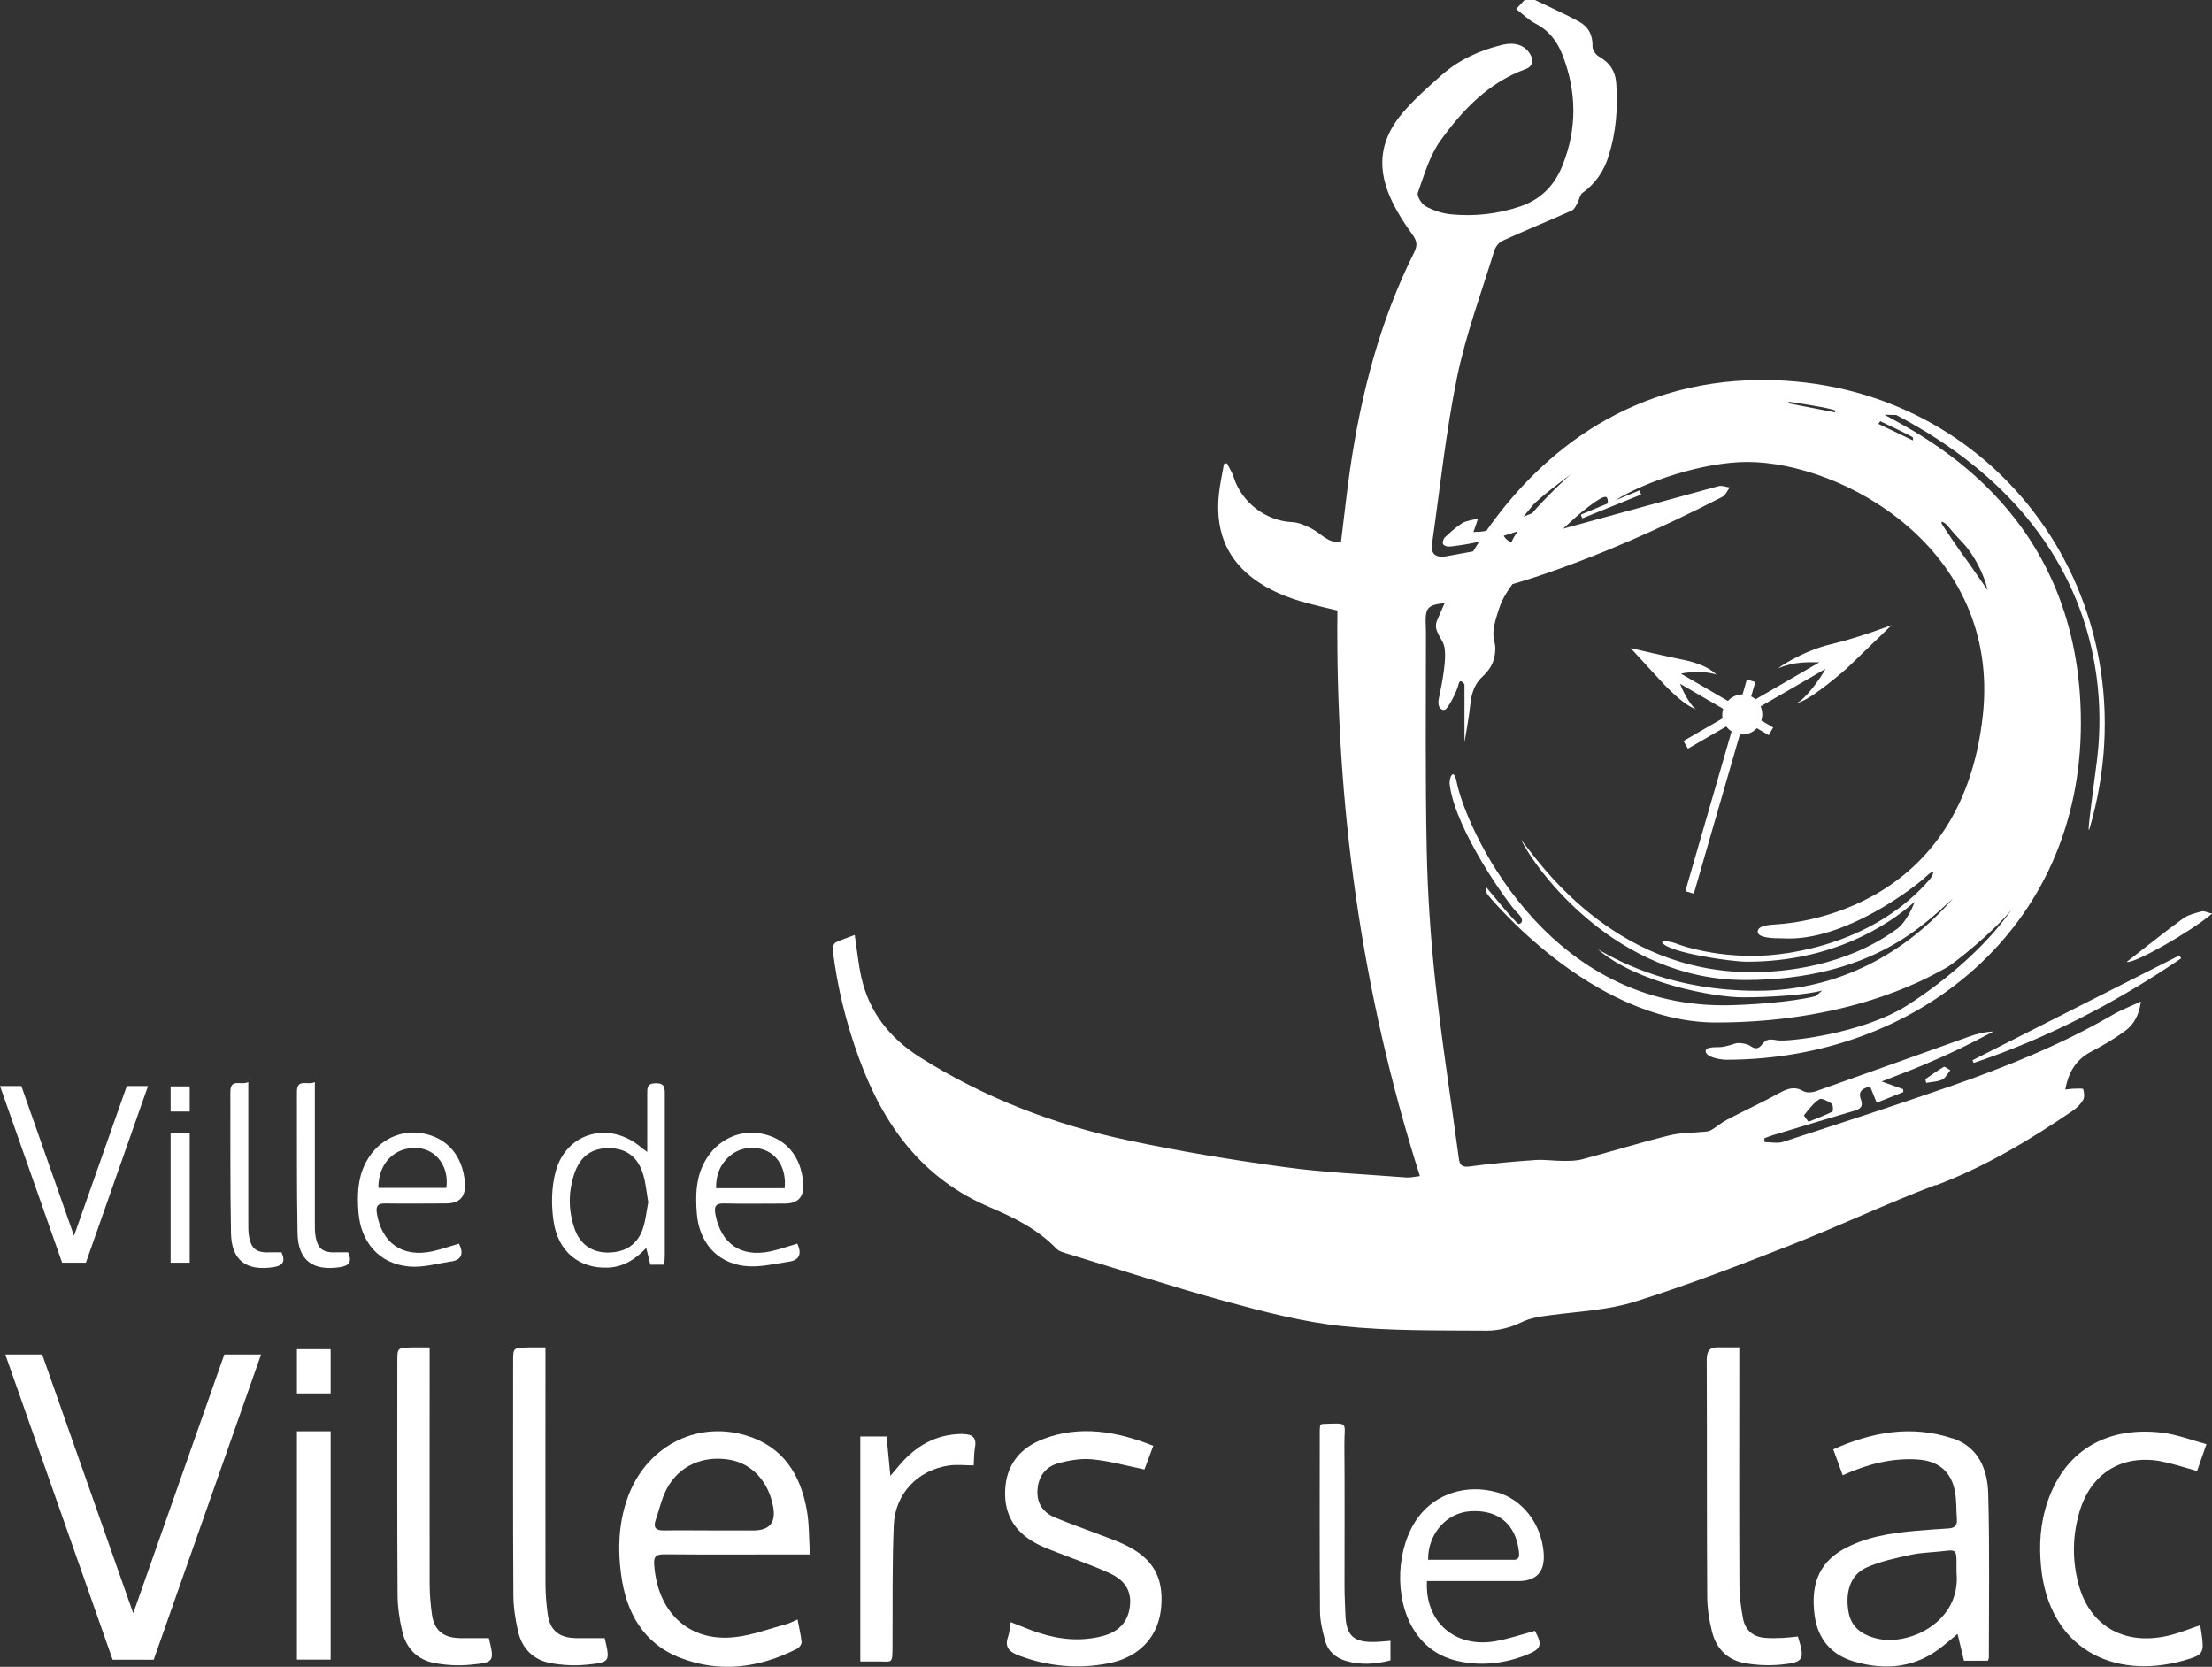 <?xml version="1.0" encoding="UTF-8"?>
<svg id="Calque_2" data-name="Calque 2" xmlns="http://www.w3.org/2000/svg" viewBox="0 0 175.15 131.98">
  <rect x="0" y="0" width="175.15" height="131.98" fill="#333333" stroke="none"/>
  <defs>
    <style>
      .cls-1 {
        fill: #fff;
      }
    </style>
  </defs>
  <g id="Calque_1-2" data-name="Calque 1">
    <path class="cls-1" d="M52.57,123.07c3.48,.03,6.97,.01,10.45,.01h1.11c-.08-1.23-.05-2.38-.24-3.48-.5-2.83-1.86-5.04-4.78-5.93-4.03-1.23-8.05,.93-9.46,5.05-.66,1.92-.74,3.91-.48,5.88,.39,3.04,1.74,5.54,4.75,6.69,3.15,1.2,6.25,.76,9.21-.75,.17-.09,.36-.36,.34-.53-.06-.58-.2-1.15-.32-1.78-.37,.16-.63,.31-.91,.38-1.36,.36-2.7,.88-4.08,1.02-3.6,.39-6.09-1.94-6.36-5.72-.05-.66,.13-.84,.79-.84Zm-.65-2.72c.29-.84,.48-1.74,.9-2.51,.99-1.82,2.89-2.62,4.99-2.25,1.74,.31,3.04,1.72,3.41,3.71q.35,1.88-1.56,1.88h-3.1c-1.33,0-2.66-.02-4,0-.64,.01-.85-.23-.64-.83Z"/>
    <path class="cls-1" d="M154.62,113.9c-3.24-1.08-6.36-.53-9.46,.86,.26,.7,.49,1.33,.75,2.05,1.96-.88,3.85-1.37,5.88-1.25,1.65,.09,2.71,.92,3.01,2.55,.13,.71,.09,1.46,.15,2.19,.04,.49-.19,.69-.65,.72-.87,.05-1.73,.12-2.6,.19-2.01,.18-4,.48-5.79,1.49-2.04,1.16-2.51,3.01-2.23,5.17,.24,1.9,1.32,3.16,3.12,3.69,2.54,.75,4.95,.49,7.07-1.25,.35-.28,.7-.57,1.13-.94,.19,.79,.35,1.46,.51,2.13h1.89c.04-.12,.09-.19,.08-.27,0-4.33,.07-8.65-.05-12.97-.05-1.92-.78-3.69-2.82-4.38Zm-5.96,15.85c-1.33-.31-2.09-.98-2.29-2.11-.28-1.59,.16-2.95,1.41-3.52,1.12-.5,2.36-.76,3.57-1.02,.84-.18,1.73-.18,2.59-.29,.91-.11,.97-.07,.98,.87,0,.27,0,.54,0,.82,.38,3.94-3.77,5.83-6.26,5.25Z"/>
    <path class="cls-1" d="M89,122.28c-.64-.3-1.31-.53-1.96-.78-1.17-.45-2.35-.86-3.5-1.34-.93-.39-1.46-1.11-1.39-2.17,.06-1.07,.63-1.84,1.62-2.12,.87-.24,1.83-.41,2.72-.32,1.36,.13,2.7,.51,4.13,.8,.2-.54,.44-1.16,.7-1.87-2.9-1.15-5.78-1.65-8.71-.54-1.8,.68-2.94,2.02-3.02,4.06-.09,2.07,.9,3.46,2.71,4.34,.46,.22,.95,.4,1.43,.59,1.39,.55,2.81,1.02,4.16,1.65,1.27,.59,1.73,1.48,1.57,2.67-.17,1.26-.96,1.98-2.14,2.29-1.71,.45-3.4,.29-5.06-.25-.74-.24-1.46-.55-2.23-.85-.07,.42-.09,.81-.21,1.16-.31,.9,.17,1.23,.92,1.51,2.3,.85,4.66,1.06,7.05,.59,2.43-.48,3.97-2.11,4.16-4.49,.19-2.37-.7-3.88-2.96-4.93Z"/>
    <path class="cls-1" d="M171.09,115.71c.95,.17,1.87,.49,2.88,.76,.21-.59,.43-1.25,.74-2.12-1.21-.33-2.31-.75-3.44-.9-4.11-.52-7.65,1.11-9.14,5.45-.58,1.69-.69,3.44-.51,5.22,.64,6.33,5.62,8.95,11.3,7.36,1.59-.45,1.62-.6,1.39-2.22-.02-.16-.05-.31-.1-.57-.81,.27-1.51,.56-2.23,.75-3.63,.97-6.51-.6-7.41-4.04-.5-1.9-.47-3.82,.09-5.71,.9-3.02,3.32-4.54,6.43-3.99Z"/>
    <path class="cls-1" d="M45.53,129.7c-1.25-.02-1.99-.62-2.16-1.87-.11-.8-.18-1.62-.18-2.43-.01-5.9,0-11.8,0-17.7v-1.01c-.56,0-1.02-.01-1.47,0-1.08,.03-1.09,.04-1.09,1.11,0,6.15-.02,12.29,.02,18.44,0,.99,.15,2,.38,2.97,.31,1.32,1.2,2.22,2.54,2.47,.95,.18,1.95,.23,2.91,.13,1.84-.18,1.84-.25,1.4-2.1-.83,0-1.58,0-2.34,0Z"/>
    <path class="cls-1" d="M36.36,129.7c-1.25-.02-1.99-.62-2.16-1.87-.11-.8-.18-1.62-.18-2.43-.01-5.9,0-11.8,0-17.7v-1.01c-.56,0-1.02-.01-1.47,0-1.08,.03-1.09,.04-1.09,1.11,0,6.15-.02,12.29,.02,18.44,0,.99,.15,2,.38,2.97,.31,1.32,1.2,2.22,2.54,2.47,.95,.18,1.95,.23,2.91,.13,1.84-.18,1.84-.25,1.4-2.1-.83,0-1.58,0-2.34,0Z"/>
    <path class="cls-1" d="M141.15,129.69c-.43,.02-.87,.03-1.3,0-.94-.04-1.62-.53-1.82-1.46-.18-.9-.29-1.83-.3-2.74-.03-5.93-.01-11.86-.01-17.78v-1.03c-.6,0-1.11,.01-1.62,0-.72-.02-.96,.26-.96,1.02,.03,6.23,0,12.45,.04,18.68,0,.94,.15,1.9,.38,2.81,.33,1.35,1.23,2.26,2.61,2.5,.95,.17,1.95,.21,2.91,.11,1.76-.18,1.84-.4,1.28-2.22-.4,.04-.8,.09-1.2,.11Z"/>
    <path class="cls-1" d="M118.52,118.16c-2.38-.67-4.83,.1-6.21,1.96-1.78,2.39-1.94,6.43-.35,8.95,.83,1.32,2.01,2.13,3.51,2.46,1.83,.4,3.62,.2,5.36-.48,1.22-.48,1.32-.78,.71-1.92-1.03,.28-2.04,.62-3.07,.81-3.21,.6-5.66-1.49-5.48-4.75h7.22q2.2,0,2.02-2.24c-.18-2.29-1.67-4.22-3.7-4.79Zm1.3,5.34c-2.23,0-4.45,0-6.74,0-.02-2.06,1.46-3.72,3.35-3.84,2.2-.14,3.6,1.03,3.84,3.19,.04,.36,.05,.66-.45,.66Z"/>
    <path class="cls-1" d="M76.24,113.54c-2.12,0-3.75,.95-5.07,2.53-.18,.22-.36,.43-.67,.79-.11-1.16-.2-2.12-.3-3.12h-2.08v17.82c.46,0,.87,0,1.27,0,1.28-.03,1.27,.3,1.28-1.25,.02-3.18-.03-6.36,.1-9.54,.1-2.5,1.91-4.38,4.37-4.73,.62-.09,1.28-.01,1.96-.01,.03-.51,.02-.97,.1-1.42,.15-.81-.24-1.06-.97-1.06Z"/>
    <path class="cls-1" d="M51.52,100.14h1.08c.02-.3,.04-.54,.04-.78,0-4.24,0-8.48,0-12.72,0-.5,0-.87-.7-.87-.73,0-.69,.4-.69,.88,0,1.46,0,2.91,0,4.56-.28-.21-.37-.26-.45-.33-2.48-2.15-5.94-1.27-6.8,1.87-.34,1.24-.36,2.66-.17,3.94,.36,2.45,2.06,3.77,4.31,3.68,1.2-.05,2.15-.63,3.03-1.56,.13,.52,.23,.93,.33,1.34Zm-3.31-.96c-1.33,.01-2.28-.63-2.72-1.91-.49-1.43-.5-2.88-.02-4.32,.47-1.41,1.39-2.06,2.79-2.04,1.38,.03,2.28,.72,2.69,2.16,.19,.67,.25,1.38,.38,2.12-.13,.67-.2,1.38-.41,2.04-.4,1.27-1.38,1.93-2.7,1.94Z"/>
    <path class="cls-1" d="M106.53,127.83c-.03-.76-.07-1.52-.07-2.28,0-3.72,.02-7.44-.01-11.17-.01-1.84,.43-1.7-1.76-1.63-.04,0-.09,.06-.16,.1,0,.11-.03,.25-.03,.38,0,4.78-.02,9.57,.02,14.35,0,.77,.2,1.56,.4,2.31,.22,.85,.84,1.39,1.68,1.63,1.17,.34,2.34,.25,3.5-.05v-1.55c-.5,.04-.87,.08-1.25,.09-1.69,.04-2.26-.51-2.32-2.18Z"/>
    <path class="cls-1" d="M58.96,100.24c1.14,.14,2.35-.17,3.51-.34,.85-.12,1.03-.65,.66-1.43-.72,.21-1.43,.47-2.16,.62-2.3,.48-3.87-.61-4.32-2.92-.12-.64,0-.9,.69-.88,1.6,.04,3.21,.01,4.81,.01q1.58,0,1.45-1.63c-.17-2.15-1.4-3.57-3.37-3.92-1.92-.34-3.76,.7-4.61,2.59-.53,1.18-.54,2.42-.45,3.68,.16,2.27,1.52,3.94,3.78,4.22Zm-1.02-8.83c.83-.64,2.12-.69,2.99-.16,.86,.52,1.33,1.58,1.2,2.83h-5.43c-.02-1.11,.37-2,1.23-2.67Z"/>
    <path class="cls-1" d="M35.72,99.89c.87-.14,1-.67,.62-1.42-.7,.21-1.39,.45-2.1,.61-2.37,.51-4.01-.64-4.4-3.01-.09-.58,.07-.79,.66-.78,1.6,.03,3.21,0,4.81,0q1.64,0,1.5-1.66c-.17-2.13-1.42-3.57-3.4-3.9-1.89-.32-3.72,.71-4.56,2.55-.54,1.18-.56,2.42-.47,3.67,.17,2.39,1.62,4.1,3.97,4.33,1.1,.11,2.24-.22,3.36-.4Zm-2.69-8.99c1.52,.09,2.55,1.48,2.31,3.16h-5.38c-.02-1.95,1.29-3.26,3.07-3.16Z"/>
    <path class="cls-1" d="M21.19,99.17c-.9-.01-1.29-.32-1.46-1.2-.08-.4-.07-.81-.07-1.22,0-3.1,0-6.2,0-9.3v-1.77c-.6,.29-1.42-.34-1.42,.79,.01,3.73-.02,7.45,.05,11.17,.04,2.15,1.2,3.01,3.32,2.7,.7-.1,1.05-.37,.68-1.18-.35,0-.73,0-1.1,0Z"/>
    <path class="cls-1" d="M26.46,99.17c-.9-.01-1.29-.32-1.46-1.2-.08-.4-.07-.81-.07-1.22,0-3.1,0-6.2,0-9.3v-1.77c-.6,.29-1.42-.34-1.42,.79,.01,3.73-.02,7.45,.05,11.17,.04,2.15,1.2,3.01,3.32,2.7,.7-.1,1.05-.37,.68-1.18-.35,0-.73,0-1.1,0Z"/>
    <path class="cls-1" d="M153.27,93.86c3.91-1.47,7.43-3.58,10.85-5.91,.33-.22,.63-.53,.83-.87,.12-.22,.08-.57,0-.84-.02-.07-.42-.04-.65-.04-.24,0-.47,.04-.77,.07,.25-1.36,.84-2.37,2.05-3,.94-.49,1.86-1.03,2.7-1.65,.69-.51,1.1-1.26,1.24-2.32-.89,.41-1.63,.69-2.3,1.09-4.06,2.35-8.4,4.09-12.81,5.63-4.38,1.52-8.79,2.95-13.21,4.39-.45,.15-.98,.02-1.48,.02,0-.1-.01-.2-.02-.3,.2-.07,.39-.16,.59-.22,2.16-.65,4.31-1.31,6.47-1.94,.53-.15,.81-.33,.58-.95-.23-.62,.17-.86,.74-.99,.18,.44,.34,.83,.52,1.28,.74-.3,1.43-.57,2.11-.84,0-.08-.02-.15-.02-.23-.5-.18-1-.36-1.7-.61,1.19-.47,2.18-.83,3.15-1.24,1-.42,2-.86,2.98-1.33,.92-.44,1.82-.92,2.73-1.39-.69,.03-1.33,.19-1.94,.41-4.04,1.44-8.07,2.89-12.11,4.32-.3,.11-.75,.14-1,0-.7-.41-1.26-.21-1.9,.14-1.35,.74-2.75,1.39-4.12,2.1-.43,.22-.81,.55-1.22,.8-.14,.09-.33,.15-.5,.16-.96,.1-1.96,.07-2.88,.3-2.31,.57-4.59,1.28-6.89,1.89-.48,.13-1.01,.13-1.52,.13-.73,0-1.47-.12-2.19-.07-1.73,.12-3.47,.27-5.19,.51-.66,.09-.81-.13-.88-.67-.62-4.63-1.35-9.24-1.85-13.88-.38-3.51-.62-7.04-.69-10.57-.12-5.73-.06-11.47-.06-17.21,0-.65-.13-1.51,.21-1.88,.26-.28,.77-.34,1.27-.39-.29,.63-.45,1.04-.5,1.14-.38,.75-.15,1.06,.35,1.95,.5,.88-.16,3.68-.31,4.46-.16,.78,.28,.97,.5,.88,.22-.09,.94-1.44,1.06-2s.47,0,.47,0v4.59s.38-2.16,.44-2.81c.06-.66,.19-1.66,.97-2.38,.78-.72,1.03-1.41,1.03-2.25s-.53-.81,.38-3.38c.18-.51,.53-1.1,.98-1.71,.61-.18,1.21-.36,1.81-.56,5.12-1.7,10.02-3.89,14.81-6.35,.25-.13,.39-.49,.58-.74-.29-.04-.61-.18-.87-.11-4.11,1.12-8.21,2.25-12.32,3.37,.78-.73,1.37-1.24,1.51-1.35,.44-.34,1.81-1.47,1.97-1.09,.07,.16,.07,.32,.06,.44-.71,.3-1.43,.59-2.14,.89,.04,.09,.08,.19,.12,.29,1.55-.63,3.11-1.26,4.66-1.88-.05-.11-.1-.22-.14-.33-.64,.27-1.28,.53-1.93,.8,2.35-1.49,6.99-3.05,10.47-3.05,7.53,0,20.06,6.84,18.66,20.01-1.73,16.18-16.08,16.57-16.48,16.61-.4,.04-1.33,.06-1.35,.56s1.15,.54,2.02,.54c4.88,.29,10.58-4.19,11.29-4.88s.71-.29,.31,.21c-4.27,4.96-10.87,6.06-14,6.06s-5.38-.71-6.02-.96c-.65-.25-1.29-.25-1.15-.08,.54,.79,5.44,1.5,6.69,1.5,6.73,0,11.15-2.85,13.29-4.75,0,0-.6,1.67-1.54,2.25-3.96,2.83-8.67,3.33-11.35,3.33-11.1,0-16.94-8.85-18.27-10.48,1.19,2.44,7.56,11.1,17.73,11.1s14.38-4.62,16.46-6.46c-3.65,4.23-8.98,7.31-15.5,7.31s-10.71-2.19-12.6-3.27c3.08,2.65,9.12,3.79,11.48,3.79s5.21-.23,6.25-.54c-.06,.08-.5,.44-.5,.44-1.83,.48-5.52,.73-7.31,.73-14.27,0-20.44-14.23-21.12-17.69-.25-1.27-.65-.21-.54,.27,.46,3.58,4.67,9.46,5.33,10.08s.31,.9,.12,.9-2.62-2.98-2.62-2.98l.1,.58s8.19,10.2,18.15,10.2c11.29,0,17.5-3.98,18.19-4.31,.59-.29,3.86-2.93,5.23-4.66-1.86,2.72-5.05,5.56-8.29,7.62-3.54,2.25-9.54,2.91-10.29,2.76-.75-.14-.89-.05-1.25,.39-.36,.44-.7,.17-.92,.03-.22-.14-.86-.27-1.17-.16-.31,.11-.86,.27-1.16,.28-.3,.02-1.19-.06-1.16,.34,.03,.41,.95,.64,1.62,.66,15.06,0,28.09-10.34,28.09-26.66s-11.81-22.38-15.56-24.41l.94,.02c18.62,9.79,16.12,25.57,15.81,27.98-.31,2.41-.75,5.56-.5,4.75,5.25-18-7.31-35.5-25.9-35.5-11.21,0-18.08,6.55-21.85,11.92h0c-.29,.11-.63,.08-1.04,.12,.15-.43,.23-.67,.37-1.08-.52,.15-.95,.18-1.27,.38-.49,.31-.93,.72-1.36,1.12-.12,.11-.18,.34-.16,.5,0,.09,.23,.21,.37,.22,.21,.02,.43-.02,.65-.05,.62-.08,1.24-.19,1.85-.32-.17,.26-.33,.51-.48,.76-.69,.13-1.39,.26-2.08,.38-.89,.16-1.27-.19-1.17-.95,.63-4.4,1.09-8.84,1.98-13.2,.7-3.41,1.93-6.72,2.96-10.06,.09-.29,.35-.63,.63-.76,1.82-.83,3.68-1.59,5.5-2.4,.2-.09,.32-.37,.44-.58,.15-.27,.19-.66,.4-.81,1.04-.75,1.71-1.75,2.08-2.94,.58-1.86,.74-3.77,.6-5.72-.07-1-.52-1.66-1.38-2.15-.25-.14-.51-.53-.5-.79,.03-.9-.33-1.57-1.07-1.97-1.13-.62-2.32-1.14-3.49-1.71h-.82c-.22,.24-.45,.47-.67,.71,.57,.44,1,.88,1.52,1.15,1.07,.54,1.72,1.4,2.14,2.46,1.15,2.93,1.18,5.89,0,8.81-.63,1.56-1.71,2.67-3.35,3.22-1.78,.6-3.61,.8-5.47,.62-.68-.07-1.39-.3-1.99-.63-.33-.18-.73-.81-.63-1.08,.5-1.42,.94-2.95,1.8-4.14,1.74-2.41,3.78-4.57,6.71-5.64,.61-.22,.69-.72,.34-1.26-.43-.67-1.21-.9-2.17-.67-1.77,.43-3.4,1.17-4.77,2.37-1.08,.95-2.17,1.91-3.1,3-2.68,3.15-1.77,6.17,.73,9.61,.42,.58,.44,.9,.16,1.47-2.7,5.4-4.19,11.16-5.06,17.1-.28,1.93-.48,3.87-.73,5.84-1.04,.08-1.61-.74-2.39-1.12-.46-.23-.98-.46-1.48-.48-2.05-.08-4-1.56-4.62-3.55-.12-.39-.36-.74-.54-1.11-.08,.02-.15,.04-.23,.05-.14,.82-.33,1.63-.41,2.45-.26,2.6,.46,4.84,2.58,6.51,1.35,1.06,2.91,1.67,4.55,2.1,.75,.2,1.51,.37,2.26,.55-.16,15.29,1.88,30.17,6.53,44.78-.38,.04-.72,.13-1.06,.11-3.22-.25-6.46-.38-9.66-.82-4.16-.57-8.32-1.25-12.43-2.13-5.82-1.24-11.34-3.36-16.41-6.55-2.41-1.52-4.06-3.59-4.68-6.4-.23-1.06-.33-2.14-.51-3.3-.5,.19-1.02,.36-1.5,.59-.14,.07-.27,.34-.25,.5,.35,2.97,1.06,5.86,2.09,8.68,1.94,5.3,4.99,9.52,10.38,11.8,1.88,.8,3.76,1.72,5.23,3.25,.24,.25,.67,.35,1.03,.46,4.1,1.25,8.18,2.58,12.31,3.71,3.05,.83,6.16,1.65,9.29,1.98,3.8,.4,7.65,.33,11.49,.36,.89,0,1.85-.24,2.65-.63,.79-.39,1.57-.49,2.41-.6,2.23-.29,4.53-.4,6.64-1.06,4.17-1.31,8.25-2.88,12.32-4.48,3.87-1.51,7.62-3.3,11.51-4.77Zm-9.22-6.82c.19-.12,.69,.15,.99,.35,.11,.08,.13,.59,.05,.63-.57,.29-1.18,.51-1.89,.8-.13-.18-.38-.47-.35-.52,.37-.46,.73-.95,1.21-1.26Zm10.02-45.56c.23,.21,.44,.56,1.33,1.48s1.73,2.56,1.98,3.77c0,0-1.65-2.4-1.83-2.62-.19-.23-1.67-2.4-1.79-2.62-.12-.23,.08-.21,.31,0Zm-5.19-8.13s2.54,1.19,2.58,1.29,0,.23,0,.23l-2.73-1.31,.15-.21Zm-7.25-1.54c.19,.02,3.37,.5,3.68,.69v.15l-3.68-.71v-.12Zm-20.31,8.25c.49-.59,2.58-2.15,3.13-2.56-.5,.4-1.96,1.79-3.14,3.14-.23,.09-.46,.18-.68,.27,.24-.29,.49-.59,.69-.84Zm-1.15,2.01c-.22,.32-.39,.61-.48,.84-.1,.07-.53-.26-.62-.49,.37-.11,.73-.23,1.1-.35Z"/>
    <path class="cls-1" d="M156.29,84.16c5.87-1.98,11.31-4.8,16.42-8.28-.05-.08-.09-.15-.14-.23-5.46,2.77-10.93,5.53-16.39,8.3,.04,.07,.07,.14,.11,.22Z"/>
    <path class="cls-1" d="M175.15,72.34c-.36-.09-.62-.23-.81-.18-.52,.14-1.08,.27-1.5,.58-1.5,1.09-2.94,2.26-4.44,3.42,.5,.21,5.04-2.37,6.76-3.82Z"/>
    <path class="cls-1" d="M152.52,85.74c.42-.08,.88-.08,1.25-.25,.28-.13,.45-.49,.66-.75-.18-.09-.43-.31-.52-.26-.51,.29-.97,.64-1.46,.97,.02,.1,.05,.19,.07,.29Z"/>
    <rect class="cls-1" x="23.51" y="106.83" width="2.67" height="3.5"/>
    <rect class="cls-1" x="23.51" y="113.33" width="2.67" height="18.08"/>
    <polygon class="cls-1" points="10.55 127.74 3.34 107.25 .42 107.25 8.92 131.42 9.26 131.42 11.84 131.42 12.17 131.42 20.67 107.25 17.76 107.25 10.55 127.74"/>
    <path class="cls-1" d="M135.94,53.45c-.78-.81-2.19-1.12-2.88-1.25s-3.94-.88-3.94-.88l2.41,2.62s1.72,1.91,2.78,2.22c-.3-.13-.92-1.08-1.28-2.02l3.41,1.98c-.04,.15-.07,.3-.07,.46,0,.1,.01,.2,.03,.3l-3.1,1.79,.35,.61,3.04-1.76c.12,.16,.26,.29,.42,.39l-3.66,12.65,.67,.2,3.65-12.62c.06,0,.12,.02,.19,.02,.45,0,.86-.19,1.15-.5l.94,.55,.35-.61-.94-.55c.05-.15,.08-.32,.08-.49,0-.22-.05-.44-.13-.63l5.14-2.97c-.49,.89-1.63,2.42-2.26,2.69,1-.12,3.97-2.75,3.97-2.75l3.53-3.41s-2.5,.97-4.84,1.53c-2.34,.56-4.36,1.99-4.09,1.88,1.18-.51,2.27-.47,3.21-.46l-5.06,2.93c-.11-.09-.22-.17-.35-.23l.33-1.14-.67-.2-.34,1.18c-.46,0-.87,.2-1.16,.52l-3.72-2.16c.76-.17,2.06-.21,2.87,.1Z"/>
    <rect class="cls-1" x="13.51" y="86.02" width="1.51" height="1.99"/>
    <rect class="cls-1" x="13.51" y="89.71" width="1.51" height="10.27"/>
    <polygon class="cls-1" points="5.11 99.98 6.61 99.98 6.8 99.98 11.72 85.99 10.04 85.99 5.86 97.85 1.69 85.99 0 85.99 4.92 99.98 5.11 99.98"/>
  </g>
</svg>